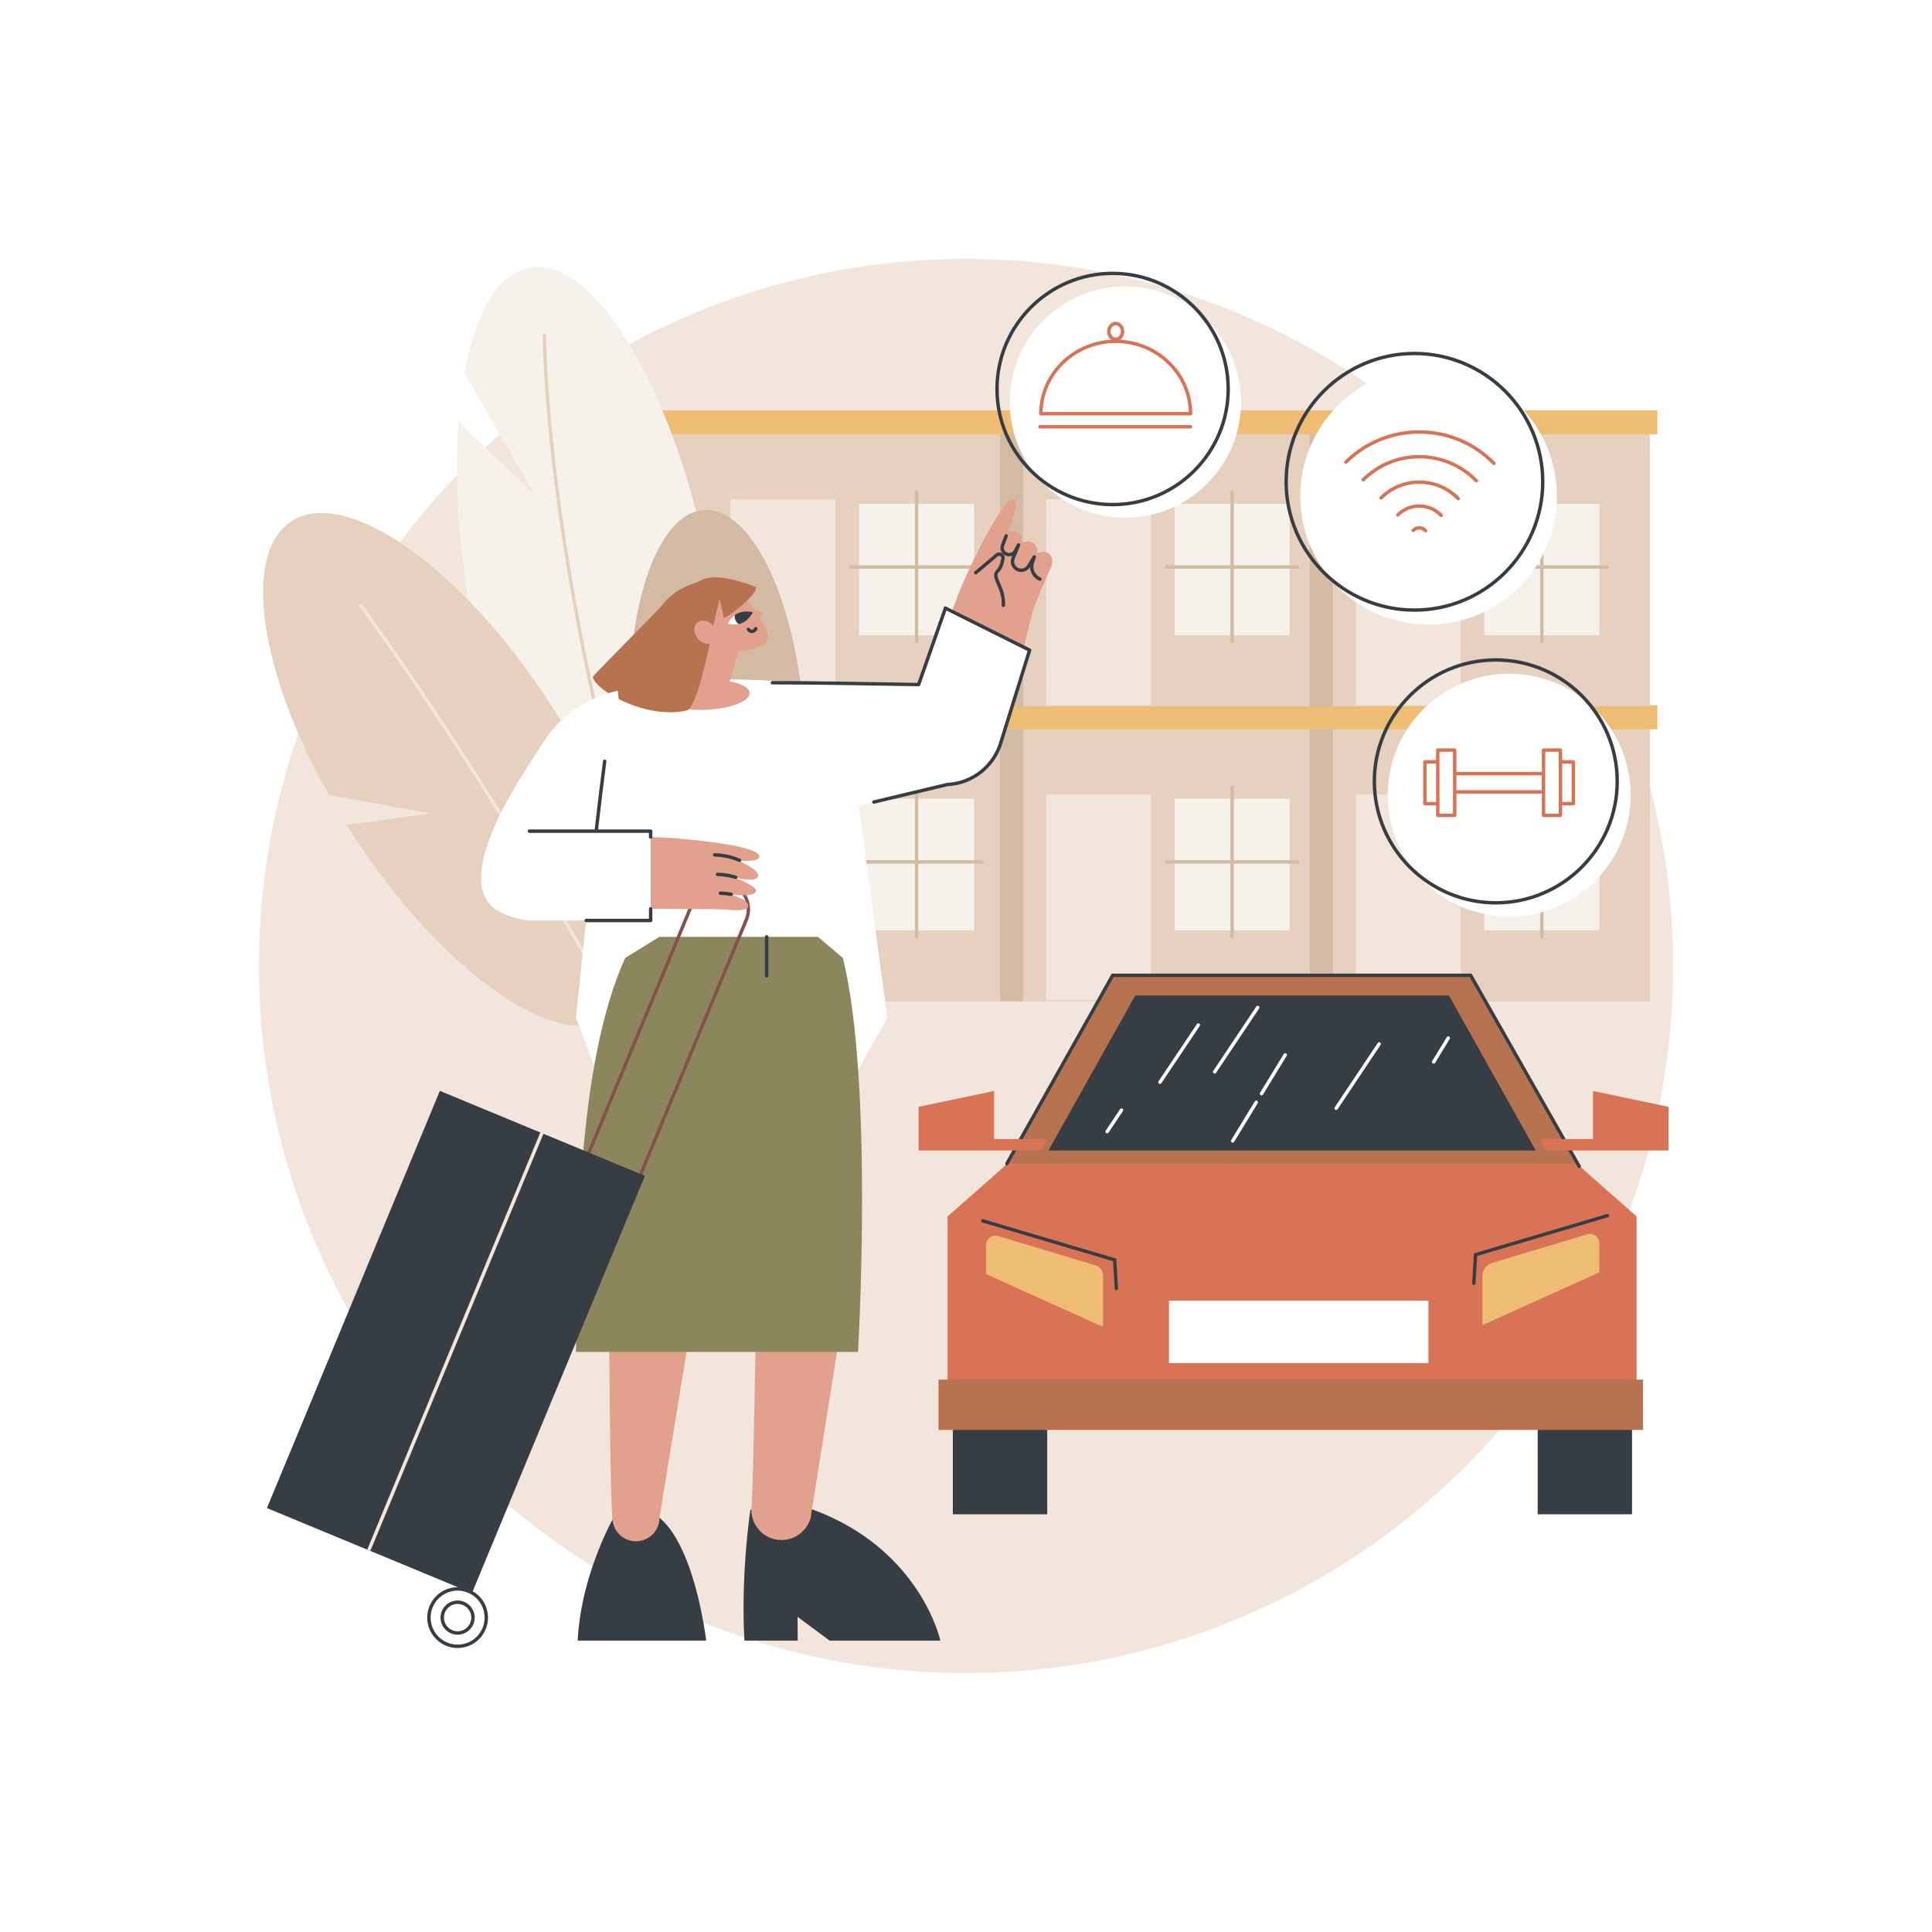 <?xml version="1.0" encoding="utf-8"?>
<!-- Generator: Adobe Illustrator 27.5.0, SVG Export Plug-In . SVG Version: 6.00 Build 0)  -->
<svg version="1.1" xmlns="http://www.w3.org/2000/svg" xmlns:xlink="http://www.w3.org/1999/xlink" x="0px" y="0px"
	 viewBox="0 0 2500 2500" style="enable-background:new 0 0 2500 2500;" xml:space="preserve">
<g id="Background">
	<rect style="fill:#FFFFFF;" width="2500" height="2500"/>
</g>
<g id="Illustration">
	<g id="Motel_service_1_">
		<circle style="fill:#F2E6DC;" cx="1250" cy="1250" r="915"/>
		<g>
			<g>
				<g>
					<rect x="855.086" y="925.735" style="fill:#E6D0BE;" width="1279.818" height="370.002"/>
					<rect x="830.534" y="912.631" style="fill:#EFBC73;" width="1314.122" height="31.035"/>
					<g>
						
							<rect x="1100.984" y="1044.149" transform="matrix(-1.836970e-16 1 -1 -1.836970e-16 2304.665 -67.4)" style="fill:#F7F1EB;" width="170.097" height="148.967"/>
						<g>
							<path style="fill:#D3BBA3;" d="M1270.816,1117.529h-169.567c-1.218,0-2.205-0.987-2.205-2.205
								c0-1.218,0.987-2.205,2.205-2.205h169.567c1.218,0,2.205,0.987,2.205,2.205
								C1273.02,1116.542,1272.033,1117.529,1270.816,1117.529z"/>
							<path style="fill:#D3BBA3;" d="M1186.032,1214.338c-1.218,0-2.205-0.987-2.205-2.205v-193.618
								c0-1.218,0.987-2.205,2.205-2.205c1.218,0,2.205,0.987,2.205,2.205v193.618
								C1188.237,1213.351,1187.25,1214.338,1186.032,1214.338z"/>
						</g>
					</g>
					<rect x="945.31" y="1027.69" style="fill:#F2E6DC;" width="135.767" height="266.487"/>
					<g>
						
							<rect x="1509.279" y="1044.149" transform="matrix(-1.836970e-16 1 -1 -1.836970e-16 2712.961 -475.695)" style="fill:#F7F1EB;" width="170.097" height="148.967"/>
						<g>
							<path style="fill:#D3BBA3;" d="M1679.111,1117.529h-169.567c-1.218,0-2.205-0.987-2.205-2.205
								c0-1.218,0.987-2.205,2.205-2.205h169.567c1.218,0,2.205,0.987,2.205,2.205
								C1681.316,1116.542,1680.328,1117.529,1679.111,1117.529z"/>
							<path style="fill:#D3BBA3;" d="M1594.328,1214.338c-1.218,0-2.205-0.987-2.205-2.205v-193.618
								c0-1.218,0.987-2.205,2.205-2.205c1.218,0,2.205,0.987,2.205,2.205v193.618
								C1596.532,1213.351,1595.545,1214.338,1594.328,1214.338z"/>
						</g>
					</g>
					<rect x="1353.605" y="1027.69" style="fill:#F2E6DC;" width="135.767" height="266.487"/>
					<g>
						
							<rect x="1910.083" y="1044.149" transform="matrix(-1.836970e-16 1 -1 -1.836970e-16 3113.764 -876.499)" style="fill:#F7F1EB;" width="170.097" height="148.967"/>
						<g>
							<path style="fill:#D3BBA3;" d="M2079.915,1117.529h-169.567c-1.218,0-2.205-0.987-2.205-2.205
								c0-1.218,0.987-2.205,2.205-2.205h169.567c1.218,0,2.205,0.987,2.205,2.205
								C2082.12,1116.542,2081.133,1117.529,2079.915,1117.529z"/>
							<path style="fill:#D3BBA3;" d="M1995.132,1214.338c-1.218,0-2.205-0.987-2.205-2.205v-193.618
								c0-1.218,0.987-2.205,2.205-2.205c1.218,0,2.205,0.987,2.205,2.205v193.618
								C1997.337,1213.351,1996.35,1214.338,1995.132,1214.338z"/>
						</g>
					</g>
					<rect x="1754.409" y="1027.69" style="fill:#F2E6DC;" width="135.767" height="266.487"/>
					<rect x="1293.962" y="943.666" style="fill:#D3BBA3;" width="29.967" height="352.071"/>
					<rect x="1694.766" y="943.666" style="fill:#D3BBA3;" width="29.967" height="352.071"/>
				</g>
			</g>
			<g>
				<g>
					<rect x="855.086" y="544.078" style="fill:#E6D0BE;" width="1279.818" height="370.002"/>
					<rect x="830.534" y="530.974" style="fill:#EFBC73;" width="1314.122" height="31.035"/>
					<g>
						
							<rect x="1100.984" y="662.492" transform="matrix(-1.836970e-16 1 -1 -1.836970e-16 1923.008 -449.057)" style="fill:#F7F1EB;" width="170.097" height="148.967"/>
						<g>
							<path style="fill:#D3BBA3;" d="M1270.816,735.872h-169.567c-1.218,0-2.205-0.987-2.205-2.205s0.987-2.205,2.205-2.205
								h169.567c1.218,0,2.205,0.987,2.205,2.205S1272.033,735.872,1270.816,735.872z"/>
							<path style="fill:#D3BBA3;" d="M1186.032,832.681c-1.218,0-2.205-0.987-2.205-2.205V636.857c0-1.218,0.987-2.205,2.205-2.205
								c1.218,0,2.205,0.987,2.205,2.205v193.619C1188.237,831.694,1187.25,832.681,1186.032,832.681z"/>
						</g>
					</g>
					<rect x="945.31" y="646.033" style="fill:#F2E6DC;" width="135.767" height="266.487"/>
					<g>
						
							<rect x="1509.279" y="662.492" transform="matrix(-1.836970e-16 1 -1 -1.836970e-16 2331.303 -857.352)" style="fill:#F7F1EB;" width="170.097" height="148.967"/>
						<g>
							<path style="fill:#D3BBA3;" d="M1679.111,735.872h-169.567c-1.218,0-2.205-0.987-2.205-2.205s0.987-2.205,2.205-2.205
								h169.567c1.218,0,2.205,0.987,2.205,2.205S1680.328,735.872,1679.111,735.872z"/>
							<path style="fill:#D3BBA3;" d="M1594.328,832.681c-1.218,0-2.205-0.987-2.205-2.205V636.857c0-1.218,0.987-2.205,2.205-2.205
								c1.218,0,2.205,0.987,2.205,2.205v193.619C1596.532,831.694,1595.545,832.681,1594.328,832.681z"/>
						</g>
					</g>
					<rect x="1353.605" y="646.033" style="fill:#F2E6DC;" width="135.767" height="266.487"/>
					<g>
						
							<rect x="1910.083" y="662.492" transform="matrix(-1.836970e-16 1 -1 -1.836970e-16 2732.107 -1258.156)" style="fill:#F7F1EB;" width="170.097" height="148.967"/>
						<g>
							<path style="fill:#D3BBA3;" d="M2079.915,735.872h-169.567c-1.218,0-2.205-0.987-2.205-2.205s0.987-2.205,2.205-2.205
								h169.567c1.218,0,2.205,0.987,2.205,2.205S2081.133,735.872,2079.915,735.872z"/>
							<path style="fill:#D3BBA3;" d="M1995.132,832.681c-1.218,0-2.205-0.987-2.205-2.205V636.857c0-1.218,0.987-2.205,2.205-2.205
								c1.218,0,2.205,0.987,2.205,2.205v193.619C1997.337,831.694,1996.35,832.681,1995.132,832.681z"/>
						</g>
					</g>
					<rect x="1754.409" y="646.033" style="fill:#F2E6DC;" width="135.767" height="266.487"/>
					<rect x="1293.962" y="562.008" style="fill:#D3BBA3;" width="29.967" height="352.071"/>
					<rect x="1694.766" y="562.008" style="fill:#D3BBA3;" width="29.967" height="352.071"/>
				</g>
			</g>
		</g>
		<g>
			<path style="fill:#F7F1EB;" d="M610.836,803.895c-17.71-94.651-23.006-184.189-17.541-258.608l99.598,97.049L601.034,482.88
				c14.131-77.482,43.106-128.787,84.113-136.46c85.329-15.966,190.403,162.966,234.69,399.657
				c44.287,236.69,11.016,441.509-74.312,457.474C760.197,1219.517,655.123,1040.585,610.836,803.895z"/>
			<path style="fill:#E6D0BE;" d="M448.564,1067.472l108.776-14.802l-131.768-23.903
				c-90.011-160.224-112.833-312.713-48.413-354.293c71.103-45.894,221.563,60.706,336.061,238.098
				c114.498,177.392,149.677,358.401,78.574,404.295c-71.104,45.894-221.564-60.707-336.062-238.098
				C453.303,1075.005,450.922,1071.238,448.564,1067.472z"/>
			<path style="fill:#D3BBA3;" d="M1039.891,923.434l-70.775,38.573l67.533-71.468c-16.474-133.925-69.322-234.044-125.514-230.608
				c-62.021,3.792-104.63,132.303-95.168,287.037c9.461,154.733,67.41,277.095,129.431,273.303
				c62.021-3.792,104.63-132.303,95.168-287.036C1040.366,929.951,1040.135,926.688,1039.891,923.434z"/>
			<path style="fill:#E6D0BE;" d="M1008.805,1650.491c-0.857,0-1.672-0.503-2.029-1.34
				C848.826,1278.979,774.443,968.221,739.857,772.71c-37.486-211.901-37.608-337.932-37.605-339.179
				c0.003-1.215,0.989-2.199,2.205-2.199c0.002,0,0.003,0,0.005,0c1.218,0.003,2.203,0.993,2.199,2.21
				c-0.003,1.246,0.127,126.987,37.563,338.546c34.55,195.255,108.851,505.612,266.608,875.333c0.478,1.121-0.043,2.416-1.163,2.894
				C1009.387,1650.434,1009.093,1650.491,1008.805,1650.491z"/>
			<path style="fill:#F2E6DC;" d="M981.936,1667.534c-0.826,0-1.617-0.467-1.994-1.263
				c-247.085-522.269-512.285-877.999-514.934-881.532c-0.731-0.974-0.534-2.355,0.44-3.086c0.975-0.733,2.358-0.532,3.087,0.44
				c2.653,3.535,268.106,359.595,515.393,882.292c0.521,1.101,0.051,2.416-1.05,2.936
				C982.573,1667.465,982.252,1667.534,981.936,1667.534z"/>
			<path style="fill:#F7F1EB;" d="M1040.166,1623.166c-0.887,0-1.725-0.54-2.059-1.42
				c-167.856-439.677-140.002-851.048-133.616-860.627c0.675-1.013,2.041-1.289,3.057-0.612c0.964,0.642,1.258,1.911,0.704,2.905
				c-2.293,6.171-10.833,109.915,2.273,267.858c11.799,142.184,44.224,359.771,131.7,588.904c0.435,1.137-0.136,2.411-1.274,2.845
				C1040.694,1623.119,1040.428,1623.166,1040.166,1623.166z M908.166,763.558c-0.002,0.002-0.003,0.005-0.005,0.008
				C908.163,763.563,908.164,763.56,908.166,763.558z"/>
		</g>
		<g>
			<g>
				<g>
					<path style="fill:#FFFFFF;" d="M798.12,894.104c-10.151,3.182-52.869,422.929-52.869,422.929l26.143,68.074h73.638h264.914
						l38.28-68.074l-37.093-274.584c0,0-66.545-137.079-77.307-159.052C1033.826,883.398,879.776,868.502,798.12,894.104z"/>
					<g>
						<g>
							<path style="fill:#E2A18D;" d="M1172.473,957.95c0,0,50.68-148.051,70.606-195.94
								c20.927-50.293,59.147-121.501,69.04-116.026c5.635,3.118,2.43,13.907-8.052,42.176c1.959-0.899,8.566-2.155,13.319,1.594
								c7.032,5.549,4.109,12.461,4.14,13.19c0.64-0.359,8.144-4.055,13.48-1.138c6.01,3.286,7.483,8.911,6.978,14.264
								c1.615-0.841,9.05-3.273,14.033-0.214c6.479,3.977,6.323,12.391,3.827,18.15c-4.58,10.563-17.814,39.116-22.883,55.111
								c-9.977,31.473-30.405,147.998-56.849,189.675C1253.649,945.253,1172.473,957.95,1172.473,957.95z"/>
							<path style="fill:#363E44;" d="M1298.342,785.565c-0.043,0-0.086-0.001-0.129-0.003c-1.216-0.07-2.145-1.113-2.075-2.329
								c0.659-11.441-3.104-20.044-6.128-26.956c-3.204-7.326-5.971-13.652-0.576-18.964c2.99-2.943,5.143-8.093,6.227-14.892
								c0.274-1.728-0.971-2.577-1.36-2.797c-0.395-0.224-1.796-0.862-3.163,0.29l-27.064,22.836
								c-0.934,0.786-2.323,0.666-3.107-0.263c-0.786-0.931-0.667-2.322,0.263-3.107l27.064-22.836
								c2.32-1.956,5.526-2.255,8.176-0.76c2.627,1.484,4.019,4.36,3.546,7.33c-1.251,7.847-3.77,13.681-7.488,17.34
								c-3.095,3.048-1.689,6.712,1.522,14.056c3.042,6.956,7.21,16.482,6.491,28.977
								C1300.474,784.66,1299.502,785.565,1298.342,785.565z"/>
							<path style="fill:#363E44;" d="M1345.723,751.619c-0.291,0-0.586-0.058-0.87-0.181c-7.217-3.104-11.721-10.089-12.016-17.551
								c-3.45,5.406-10.239,7.653-16.253,5.343c-3.434-1.321-6.124-3.91-7.576-7.291c-1.451-3.379-1.475-7.113-0.068-10.512
								l0.931-2.25c-2.915,1.121-6.276,1.042-9.231-0.493c-5.087-2.643-7.371-8.671-5.314-14.022l4.654-12.104
								c0.438-1.138,1.715-1.703,2.85-1.267c1.137,0.437,1.704,1.713,1.267,2.85l-4.654,12.104c-1.252,3.255,0.138,6.92,3.231,8.528
								c3.281,1.704,7.393,0.45,9.165-2.797l4.279-7.851c0.562-1.03,1.832-1.439,2.886-0.935c1.057,0.506,1.535,1.75,1.086,2.833
								l-7.077,17.092c-0.948,2.291-0.932,4.807,0.046,7.085c0.979,2.279,2.792,4.024,5.106,4.914
								c4.113,1.583,8.758-0.001,11.053-3.758l7.242-11.859c0.587-0.964,1.807-1.328,2.826-0.844
								c1.019,0.482,1.509,1.656,1.137,2.721l-2.333,6.674c-2.672,7.646,1.063,16.142,8.503,19.343
								c1.119,0.481,1.635,1.777,1.154,2.896C1347.391,751.118,1346.578,751.617,1345.723,751.619z"/>
						</g>
						<path style="fill:#FFFFFF;" d="M1223.386,786.961l108.917,54.349l-37.525,120.6c-9.483,30.477-37.02,51.763-68.902,53.262
							l-158.095,37.645l-68.32-169.355c57.958,0,117.418,1.199,189.226,2.388L1223.386,786.961z"/>
						<path style="fill:#363E44;" d="M1130.749,1040.028c-0.997,0.001-1.901-0.682-2.142-1.695
							c-0.282-1.184,0.449-2.373,1.634-2.655l95.125-22.651c0.134-0.032,0.269-0.052,0.407-0.058
							c30.842-1.449,57.727-22.231,66.899-51.713l36.968-118.81l-107.238-53.512c-1.089-0.545-1.533-1.868-0.989-2.957
							s1.87-1.532,2.957-0.989l108.917,54.35c0.968,0.483,1.443,1.596,1.122,2.628l-37.525,120.601
							c-9.702,31.18-38.097,53.178-70.696,54.799l-94.926,22.604C1131.09,1040.009,1130.918,1040.028,1130.749,1040.028z"/>
						<path style="fill:#363E44;" d="M1188.686,888.056c-0.012,0-0.024,0-0.037,0l-33.154-0.56
							c-57.55-0.982-107.252-1.829-156.034-1.829c-1.218,0-2.205-0.987-2.205-2.205c0-1.218,0.987-2.205,2.205-2.205
							c48.819,0,98.539,0.847,156.109,1.829l31.562,0.533l34.174-97.389c0.401-1.15,1.665-1.754,2.81-1.35
							c1.149,0.403,1.754,1.661,1.35,2.81l-34.7,98.891C1190.456,887.466,1189.62,888.056,1188.686,888.056z"/>
						<g>
							<path style="fill:#E2A18D;" d="M1341.983,716.069c0.505-5.353-0.967-10.978-6.978-14.264
								c-5.336-2.917-12.84,0.779-13.48,1.138c-0.032-0.729,2.891-7.641-4.141-13.19c-4.752-3.749-11.36-2.494-13.319-1.594
								c10.482-28.268,13.687-39.057,8.052-42.176c-9.892-5.475-48.112,65.733-69.039,116.026c-1.449,3.482-3.064,7.506-4.806,11.95
								c30.904,13.119,61.573,26.794,91.907,41.179c2.615-11.005,4.887-20.049,6.78-26.022c5.07-15.995,18.303-44.547,22.884-55.111
								c2.496-5.758,2.652-14.172-3.828-18.149C1351.033,712.796,1343.597,715.229,1341.983,716.069z"/>
							<path style="fill:#363E44;" d="M1298.342,785.565c-0.043,0-0.086-0.001-0.129-0.003c-1.216-0.07-2.145-1.113-2.075-2.329
								c0.659-11.441-3.104-20.044-6.128-26.956c-3.204-7.326-5.971-13.652-0.576-18.964c2.99-2.943,5.143-8.093,6.227-14.892
								c0.274-1.728-0.971-2.577-1.36-2.797c-0.395-0.224-1.796-0.862-3.163,0.29l-27.064,22.836
								c-0.934,0.786-2.323,0.666-3.107-0.263c-0.786-0.931-0.667-2.322,0.263-3.107l27.064-22.836
								c2.32-1.956,5.526-2.255,8.176-0.76c2.627,1.484,4.019,4.36,3.546,7.33c-1.251,7.847-3.77,13.681-7.488,17.34
								c-3.095,3.048-1.689,6.712,1.522,14.056c3.042,6.956,7.21,16.482,6.491,28.977
								C1300.474,784.66,1299.502,785.565,1298.342,785.565z"/>
							<path style="fill:#363E44;" d="M1345.723,751.619c-0.291,0-0.586-0.058-0.87-0.181c-7.217-3.104-11.721-10.089-12.016-17.551
								c-3.45,5.406-10.239,7.653-16.253,5.343c-3.434-1.321-6.124-3.91-7.576-7.291c-1.451-3.379-1.475-7.113-0.068-10.512
								l0.931-2.25c-2.915,1.121-6.276,1.042-9.231-0.493c-5.087-2.643-7.371-8.671-5.314-14.022l4.654-12.104
								c0.438-1.138,1.715-1.703,2.85-1.267c1.137,0.437,1.704,1.713,1.267,2.85l-4.654,12.104c-1.252,3.255,0.138,6.92,3.231,8.528
								c3.281,1.704,7.393,0.45,9.165-2.797l4.279-7.851c0.562-1.03,1.832-1.439,2.886-0.935c1.057,0.506,1.535,1.75,1.086,2.833
								l-7.077,17.092c-0.948,2.291-0.932,4.807,0.046,7.085c0.979,2.279,2.792,4.024,5.106,4.914
								c4.113,1.583,8.758-0.001,11.053-3.758l7.242-11.859c0.587-0.964,1.807-1.328,2.826-0.844
								c1.019,0.482,1.509,1.656,1.137,2.721l-2.333,6.674c-2.672,7.646,1.063,16.142,8.503,19.343
								c1.119,0.481,1.635,1.777,1.154,2.896C1347.391,751.118,1346.578,751.617,1345.723,751.619z"/>
						</g>
					</g>
				</g>
				<g>
					<polygon style="fill:#E2A18D;" points="880.075,912.609 938.089,903.221 960.927,823.823 909.84,809.128 					"/>
					<path style="fill:#E2A18D;" d="M856.033,901.616c0.464,10.669,26.351,18.208,57.818,16.838
						c31.468-1.37,56.602-11.129,56.137-21.799c-0.464-10.669-26.351-18.208-57.819-16.838
						C880.702,881.187,855.568,890.947,856.033,901.616z"/>
					<g>
						<path style="fill:#E2A18D;" d="M992.924,827.612c-4.486,14.118-45.747,16.044-45.747,16.044l-40.157-20.868
							c-12.538-16.645-9.208-40.303,7.437-52.841c16.645-12.538,40.303-9.208,52.841,7.437
							C967.298,777.383,997.493,813.233,992.924,827.612z"/>
						<path style="fill:#E2A18D;" d="M969.804,787.917c0,0,15.125,2.489,16.436,5.167c1.565,3.195-6.569,11.991-6.569,11.991
							S970.044,787.769,969.804,787.917z"/>
						<g>
							<path style="fill:#FFFFFF;" d="M941.633,807.115c0,0,3.001-6.515,9.084-11.096c1.294-0.975,6.653,11.22,4.983,11.559
								C948.357,809.068,941.633,807.115,941.633,807.115z"/>
							<g>
								<defs>
									<path id="SVGID_1_" d="M941.633,807.115c0,0,4.414-9.581,13.386-13.676c8.971-4.094,19.102-1.152,19.102-1.152
										s-4.415,9.581-13.386,13.676C951.764,810.057,941.633,807.115,941.633,807.115z"/>
								</defs>
								<clipPath id="SVGID_00000104676459059310017610000013678570531355963057_">
									<use xlink:href="#SVGID_1_"  style="overflow:visible;"/>
								</clipPath>
								<path style="clip-path:url(#SVGID_00000104676459059310017610000013678570531355963057_);fill:#363E44;" d="
									M950.774,795.559c0.993-7.053,7.515-11.966,14.568-10.973c7.053,0.993,11.966,7.515,10.973,14.568
									c-0.992,7.053-7.515,11.966-14.568,10.973C954.694,809.134,949.781,802.611,950.774,795.559z"/>
							</g>
						</g>
						<path style="fill:#363E44;" d="M972.983,819.18c-2.642,0-5.151-1.429-6.497-3.738c-0.613-1.052-0.256-2.402,0.796-3.016
							c1.05-0.614,2.403-0.256,3.015,0.796c0.591,1.016,1.724,1.61,2.887,1.541c1.206-0.084,2.258-0.88,2.682-2.027
							c0.422-1.142,1.691-1.726,2.832-1.304c1.142,0.422,1.726,1.69,1.304,2.833c-1.024,2.77-3.58,4.693-6.51,4.897
							C973.322,819.174,973.152,819.18,972.983,819.18z"/>
					</g>
					<path style="fill:#B77250;" d="M936.79,799.701c6.102-2.166,44.195-30.16,41.332-40.249c0,0-51.602-21.316-71.764-7.975
						c-5.445,3.603-31.15,6.888-50.331,32.608c-3.728,5-89.507,90.645-89.132,92.036c4.956,18.375,69.278,54.961,121.716,43.282
						c15.284-3.404,34.277-109.812,34.277-109.812s4.779-18.328,8.184-35.098L936.79,799.701z"/>
					<path style="fill:#E2A18D;" d="M903.216,826.636c5.97,6.891,15.214,8.661,20.646,3.954c5.433-4.706,4.997-14.108-0.973-20.999
						c-5.97-6.891-15.213-8.661-20.646-3.955C896.81,810.344,897.246,819.745,903.216,826.636z"/>
				</g>
				<g>
					<path style="fill:#363E44;" d="M747.491,2122.93h166.247c0,0-15.131-133.805-68.657-164.863h-47.975
						C797.105,1958.067,752.109,2033.366,747.491,2122.93z"/>
					<path style="fill:#E2A18D;" d="M786.947,1500.98c0.766,2.474,0.653,435.82,5.962,467.956
						c2.428,14.697,15.136,25.472,30.032,25.472l0,0c16.812,0,30.44-13.628,30.44-30.44l73.525-450.506L786.947,1500.98z"/>
					<path style="fill:#363E44;" d="M971.005,1953.442c0,0-12.641,82.812-7.733,169.487h68.931l-0.195-30.763l41.512,30.763h143.322
						c0,0-25.418-118.021-164.842-169.487H971.005z"/>
					<path style="fill:#E2A18D;" d="M956.115,1532.564c-0.446,0.737,22.899,131.482,22.899,131.482s-4.328,266.818-6.479,285.117
						c-2.744,23.342,15.596,43.798,39.098,43.607h0c17.47-0.142,32.719-11.872,37.339-28.721l47.948-301.401l-12.047-144.467
						L956.115,1532.564z"/>
					<path style="fill:#8B865C;" d="M808.944,1239.651c-63.693,141.223-61.453,378.697-63.693,509.777h365.021
						c0,0,20.482-347.77-19.568-509.777l-32.302-27.405H853.217L808.944,1239.651z"/>
					<path style="fill:#363E44;" d="M992.024,1264.967c-1.218,0-2.205-0.987-2.205-2.205v-50.516c0-1.218,0.987-2.205,2.205-2.205
						s2.205,0.987,2.205,2.205v50.516C994.229,1263.98,993.242,1264.967,992.024,1264.967z"/>
				</g>
				<g>
					<path style="fill:#84524D;" d="M797.568,1597.583c-0.281,0-0.567-0.055-0.844-0.169l-67.067-27.83
						c-0.54-0.225-0.969-0.655-1.193-1.194c-0.223-0.54-0.223-1.148,0.001-1.688l168.04-404.944
						c3.943-9.501,11.35-16.898,20.856-20.827c9.505-3.931,19.974-3.923,29.474,0.018c9.501,3.942,16.898,11.349,20.828,20.855
						c3.931,9.506,3.924,19.975-0.018,29.475l-168.04,404.943C799.254,1597.071,798.433,1597.583,797.568,1597.583z
						 M733.384,1566.355l62.993,26.14l167.195-402.906c3.491-8.413,3.498-17.683,0.017-26.1
						c-3.481-8.418-10.03-14.976-18.444-18.467c-8.412-3.493-17.683-3.498-26.099-0.017c-8.418,3.479-14.976,10.03-18.467,18.443
						L733.384,1566.355z"/>
					
						<rect x="445.674" y="1443.864" transform="matrix(0.924 0.383 -0.383 0.924 710.382 -93.272)" style="fill:#363E44;" width="287.15" height="584.289"/>
					<path style="fill:#F2E6DC;" d="M477.832,2006.705c-0.281,0-0.567-0.055-0.844-0.169c-1.125-0.467-1.658-1.757-1.192-2.882
						l223.39-538.325c0.466-1.123,1.754-1.657,2.882-1.192c1.125,0.467,1.658,1.757,1.192,2.882l-223.39,538.325
						C479.518,2006.193,478.697,2006.705,477.832,2006.705z"/>
					<path style="fill:#363E44;" d="M592.073,2132.52c-7.688,0-15.205-2.261-21.745-6.624c-8.737-5.83-14.682-14.713-16.739-25.014
						c-2.057-10.301,0.021-20.785,5.85-29.524c5.83-8.737,14.714-14.683,25.014-16.74c21.267-4.244,42.019,9.602,46.265,30.865l0,0
						c2.057,10.301-0.022,20.786-5.851,29.524c-5.83,8.739-14.714,14.683-25.014,16.74
						C597.261,2132.265,594.656,2132.52,592.073,2132.52z M592.164,2058.262c-2.259,0-4.55,0.221-6.847,0.679
						c-18.881,3.77-31.173,22.198-27.404,41.077c1.826,9.146,7.104,17.033,14.862,22.209c7.758,5.177,17.069,7.018,26.214,5.196
						c9.147-1.826,17.034-7.104,22.21-14.863c5.176-7.758,7.021-17.068,5.195-26.213
						C623.083,2069.765,608.464,2058.262,592.164,2058.262z"/>
					<path style="fill:#363E44;" d="M592.107,2115.291c-4.319,0-8.544-1.271-12.219-3.723c-4.911-3.276-8.252-8.269-9.407-14.058
						c-1.156-5.789,0.011-11.682,3.287-16.593c3.277-4.911,8.269-8.252,14.059-9.407c11.947-2.39,23.614,5.396,26,17.346l0,0
						c2.386,11.951-5.396,23.616-17.346,26C595.024,2115.147,593.56,2115.291,592.107,2115.291z M592.159,2075.49
						c-1.144,0-2.305,0.112-3.469,0.344c-4.635,0.926-8.631,3.6-11.253,7.531c-2.623,3.931-3.557,8.648-2.632,13.282
						c0.926,4.635,3.6,8.631,7.531,11.253c3.93,2.622,8.644,3.556,13.283,2.632c9.566-1.91,15.794-11.247,13.886-20.813
						C607.825,2081.317,600.418,2075.49,592.159,2075.49z"/>
				</g>
				<g>
					<g>
						<path style="fill:#E2A18D;" d="M703.562,1077.551c43.672,2.921,148.906,5.77,158.972,6.346
							c18.816,1.076,119.646,9.471,120.013,24.152c0.175,7.015-19.323,6.276-25.908,5.834c5.142,2.979,26.127,12.278,24.277,19.923
							c-2.174,8.983-28.876,1.73-29.363,1.879c5.528,2.495,27.953,11.542,26.788,17.328c-1.515,7.528-24.9,5.368-31.871,4.397
							c0.599,1.053,23.133,6.54,21.708,15.592c-1.046,6.646-22.497,4.631-31.806,3.784c-16.718-0.943-194.458,0.018-230.695-4.693
							C691.492,1170.249,684.377,1091.227,703.562,1077.551z"/>
						<g>
							<path style="fill:#363E44;" d="M956.91,1115.404c-0.291,0-0.587-0.058-0.871-0.181c-3.532-1.52-7.198-2.807-10.894-3.823
								c-6.643-1.828-13.535-2.833-20.484-2.989c-1.216-0.027-2.182-1.036-2.154-2.253c0.026-1.219,0.987-2.235,2.253-2.154
								c7.311,0.163,14.563,1.22,21.554,3.144c3.892,1.071,7.75,2.425,11.469,4.025c1.117,0.481,1.634,1.778,1.153,2.897
								C958.577,1114.905,957.763,1115.404,956.91,1115.404z"/>
							<path style="fill:#363E44;" d="M951.956,1137.429c-0.215,0-0.433-0.032-0.649-0.098c-0.771-0.237-1.558-0.467-2.363-0.688
								c-6.643-1.828-13.536-2.833-20.484-2.989c-1.217-0.027-2.182-1.036-2.154-2.253c0.026-1.219,1.052-2.249,2.253-2.154
								c7.31,0.163,14.562,1.22,21.554,3.144c0.848,0.234,1.678,0.476,2.49,0.725c1.164,0.358,1.817,1.592,1.46,2.756
								C953.772,1136.819,952.898,1137.429,951.956,1137.429z"/>
							<path style="fill:#363E44;" d="M946.029,1159.385c-0.132,0-0.267-0.012-0.403-0.036c-4.43-0.819-8.974-1.286-13.508-1.387
								c-1.217-0.027-2.182-1.036-2.154-2.253c0.027-1.219,1.03-2.161,2.253-2.155c4.767,0.107,9.548,0.598,14.21,1.459
								c1.197,0.222,1.988,1.372,1.768,2.569C947.999,1158.644,947.072,1159.385,946.029,1159.385z"/>
						</g>
					</g>
					<g>
						<path style="fill:#FFFFFF;" d="M642.951,1177.745c24.48,15.416,80.173,27.364,113.746-21.276l56.584-119.889l-13.787-142.778
							l-1.374,0.303c-35.896,7.91-67.709,28.562-89.545,58.132c0,0-29.778,45.409-39.11,60.915
							C647.972,1048.86,593.002,1146.291,642.951,1177.745z"/>
						<path style="fill:#363E44;" d="M771.466,1077.712c-0.085,0-0.171-0.004-0.257-0.015c-1.21-0.14-2.077-1.234-1.936-2.444
							c4.055-34.962,7.756-65.405,10.998-90.485c0.155-1.208,1.247-2.071,2.47-1.903c1.207,0.156,2.06,1.262,1.903,2.47
							c-3.239,25.06-6.938,55.484-10.992,90.427C773.522,1076.884,772.569,1077.712,771.466,1077.712z"/>
						
							<rect x="685.075" y="1075.508" transform="matrix(-1 -1.224647e-16 1.224647e-16 -1 1527.016 2266.606)" style="fill:#FFFFFF;" width="156.867" height="115.59"/>
						<path style="fill:#363E44;" d="M841.942,1193.303h-83.403c-1.218,0-2.205-0.987-2.205-2.205s0.987-2.205,2.205-2.205h81.198
							v-12.926c0-1.218,0.987-2.205,2.205-2.205s2.205,0.987,2.205,2.205v15.131
							C844.146,1192.316,843.159,1193.303,841.942,1193.303z"/>
						<path style="fill:#363E44;" d="M841.942,1085.355c-1.218,0-2.205-0.987-2.205-2.205v-5.438H685.074
							c-1.218,0-2.205-0.987-2.205-2.205c0-1.218,0.987-2.205,2.205-2.205h156.867c1.218,0,2.205,0.987,2.205,2.205v7.643
							C844.146,1084.368,843.159,1085.355,841.942,1085.355z"/>
					</g>
				</g>
			</g>
		</g>
		<g>
			<g>
				<circle style="fill:#FFFFFF;" cx="1952.882" cy="1028.873" r="157.138"/>
				<path style="fill:#363E44;" d="M1935.54,1170.447c-87.862,0-159.344-71.481-159.344-159.342
					c0-87.862,71.481-159.343,159.344-159.343c87.861,0,159.342,71.481,159.342,159.343
					C2094.882,1098.966,2023.401,1170.447,1935.54,1170.447z M1935.54,856.171c-85.43,0-154.934,69.504-154.934,154.934
					s69.504,154.933,154.934,154.933s154.933-69.502,154.933-154.933S2020.97,856.171,1935.54,856.171z"/>
				<g>
					<g>
						<rect x="1878.527" y="1001.047" style="fill:#FFFFFF;" width="118.789" height="23.65"/>
						<path style="fill:#D87355;" d="M1997.318,1026.902h-118.79c-1.218,0-2.205-0.987-2.205-2.205v-23.65
							c0-1.218,0.987-2.205,2.205-2.205h118.79c1.218,0,2.205,0.987,2.205,2.205v23.65
							C1999.522,1025.915,1998.535,1026.902,1997.318,1026.902z M1880.732,1022.493h114.38v-19.241h-114.38V1022.493z"/>
					</g>
					<g>
						<g>
							<rect x="1843.771" y="985.829" style="fill:#FFFFFF;" width="21.896" height="54.087"/>
							<path style="fill:#D87355;" d="M1865.667,1042.121h-21.896c-1.218,0-2.205-0.987-2.205-2.205v-54.087
								c0-1.218,0.987-2.205,2.205-2.205h21.896c1.218,0,2.205,0.987,2.205,2.205v54.087
								C1867.871,1041.134,1866.884,1042.121,1865.667,1042.121z M1845.975,1037.711h17.487v-49.677h-17.487V1037.711z"/>
						</g>
						<g>
							<rect x="1860.467" y="970.611" style="fill:#FFFFFF;" width="21.896" height="84.524"/>
							<path style="fill:#D87355;" d="M1882.362,1057.339h-21.895c-1.218,0-2.205-0.987-2.205-2.205v-84.524
								c0-1.218,0.987-2.205,2.205-2.205h21.895c1.218,0,2.205,0.987,2.205,2.205v84.524
								C1884.567,1056.352,1883.58,1057.339,1882.362,1057.339z M1862.672,1052.93h17.486v-80.114h-17.486V1052.93z"/>
						</g>
					</g>
					<g>
						<g>
							
								<rect x="2014.013" y="985.829" transform="matrix(-1 -1.224647e-16 1.224647e-16 -1 4049.921 2025.745)" style="fill:#FFFFFF;" width="21.896" height="54.087"/>
							<path style="fill:#D87355;" d="M2035.908,1042.121h-21.895c-1.218,0-2.205-0.987-2.205-2.205v-54.087
								c0-1.218,0.987-2.205,2.205-2.205h21.895c1.218,0,2.205,0.987,2.205,2.205v54.087
								C2038.113,1041.134,2037.126,1042.121,2035.908,1042.121z M2016.218,1037.711h17.486v-49.677h-17.486V1037.711z"/>
						</g>
						<g>
							
								<rect x="1997.317" y="970.611" transform="matrix(-1 -1.224647e-16 1.224647e-16 -1 4016.53 2025.745)" style="fill:#FFFFFF;" width="21.896" height="84.524"/>
							<path style="fill:#D87355;" d="M2019.213,1057.339h-21.895c-1.218,0-2.205-0.987-2.205-2.205v-84.524
								c0-1.218,0.987-2.205,2.205-2.205h21.895c1.218,0,2.205,0.987,2.205,2.205v84.524
								C2021.418,1056.352,2020.43,1057.339,2019.213,1057.339z M1999.522,1052.93h17.486v-80.114h-17.486V1052.93z"/>
						</g>
					</g>
				</g>
			</g>
			<g>
				<circle style="fill:#FFFFFF;" cx="1848.595" cy="642.195" r="166.023"/>
				<path style="fill:#363E44;" d="M1830.272,791.65c-92.762,0-168.228-75.467-168.228-168.228
					c0-92.761,75.467-168.227,168.228-168.227c92.761,0,168.227,75.467,168.227,168.227
					C1998.5,716.183,1923.033,791.65,1830.272,791.65z M1830.272,459.604c-90.33,0-163.819,73.488-163.819,163.818
					c0,90.33,73.489,163.819,163.819,163.819c90.33,0,163.818-73.489,163.818-163.819
					C1994.09,533.092,1920.602,459.604,1830.272,459.604z"/>
				<g>
					<path style="fill:#D87355;" d="M1844.805,688.992c-0.606,0-1.208-0.248-1.644-0.734c-1.716-1.916-4.046-2.982-6.56-2.999
						c-2.441,0.021-4.691,0.932-6.405,2.669c-0.853,0.867-2.25,0.878-3.118,0.022c-0.867-0.855-0.876-2.25-0.021-3.118
						c2.534-2.57,5.899-3.982,9.484-3.982c0.03,0,0.06,0,0.089,0c3.721,0.026,7.298,1.655,9.816,4.468
						c0.812,0.908,0.735,2.302-0.172,3.113C1845.854,688.807,1845.328,688.992,1844.805,688.992z"/>
					<path style="fill:#D87355;" d="M1864.908,669.156c-0.579,0-1.157-0.227-1.59-0.678c-7.014-7.305-16.435-11.365-26.528-11.433
						c-10.006-0.146-19.357,3.771-26.431,10.809c-0.863,0.858-2.261,0.856-3.118-0.009c-0.859-0.863-0.855-2.259,0.009-3.118
						c7.915-7.872,18.462-12.205,29.57-12.092c11.293,0.077,21.833,4.617,29.678,12.79c0.844,0.879,0.815,2.274-0.063,3.117
						C1866.007,668.953,1865.457,669.156,1864.908,669.156z"/>
					<path style="fill:#D87355;" d="M1886.941,647.416c-0.575,0-1.149-0.224-1.582-0.669
						c-12.815-13.189-29.991-20.521-48.363-20.643c-18.199-0.151-35.418,6.883-48.375,19.725c-0.865,0.856-2.26,0.852-3.119-0.014
						c-0.857-0.866-0.851-2.261,0.014-3.119c13.678-13.555,31.777-21.004,51.01-21.004c0.167,0,0.332,0.001,0.5,0.002
						c19.562,0.131,37.85,7.938,51.496,21.98c0.848,0.873,0.828,2.269-0.045,3.118
						C1888.049,647.208,1887.494,647.416,1886.941,647.416z"/>
					<path style="fill:#D87355;" d="M1910.349,624.319c-0.573,0-1.146-0.222-1.577-0.664
						c-18.986-19.444-44.398-30.253-71.555-30.434c-26.941-0.185-52.483,10.189-71.692,29.201c-0.867,0.857-2.261,0.848-3.119-0.016
						c-0.856-0.866-0.849-2.262,0.016-3.119c19.877-19.67,46.17-30.478,74.102-30.478c0.242,0,0.48,0.001,0.724,0.002
						c28.343,0.19,54.865,11.47,74.68,31.762c0.852,0.871,0.834,2.267-0.037,3.118
						C1911.46,624.111,1910.904,624.319,1910.349,624.319z"/>
					<path style="fill:#D87355;" d="M1933.13,601.839c-0.572,0-1.143-0.222-1.575-0.662c-24.994-25.531-58.42-39.722-94.125-39.961
						c-0.304-0.002-0.609-0.003-0.913-0.003c-35.231,0-68.394,13.626-93.473,38.429c-0.866,0.857-2.263,0.848-3.118-0.017
						c-0.857-0.866-0.848-2.262,0.017-3.118c26.135-25.846,60.734-39.952,97.517-39.701c36.888,0.247,71.424,14.908,97.245,41.286
						c0.853,0.871,0.838,2.266-0.032,3.118C1934.243,601.631,1933.687,601.839,1933.13,601.839z"/>
				</g>
			</g>
			<g>
				<circle style="fill:#FFFFFF;" cx="1456.207" cy="520.267" r="149.587"/>
				<path style="fill:#363E44;" d="M1439.698,655.144c-83.698,0-151.792-68.093-151.792-151.791S1356,351.56,1439.698,351.56
					s151.791,68.094,151.791,151.792S1523.396,655.144,1439.698,655.144z M1439.698,355.97
					c-81.267,0-147.383,66.116-147.383,147.383c0,81.266,66.115,147.382,147.383,147.382c81.266,0,147.382-66.115,147.382-147.382
					C1587.08,422.085,1520.964,355.97,1439.698,355.97z"/>
				<g>
					<path style="fill:#D87355;" d="M1540.57,537.539h-193.683c-1.218,0-2.205-0.987-2.205-2.205
						c0-52.864,44.432-95.872,99.047-95.872s99.046,43.008,99.046,95.872C1542.775,536.552,1541.788,537.539,1540.57,537.539z
						 M1349.119,533.129h189.219c-1.213-49.42-43.188-89.258-94.609-89.258S1350.333,483.709,1349.119,533.129z"/>
					<path style="fill:#D87355;" d="M1540.57,554.476h-194.845c-1.218,0-2.205-0.987-2.205-2.205s0.987-2.205,2.205-2.205h194.845
						c1.218,0,2.205,0.987,2.205,2.205S1541.788,554.476,1540.57,554.476z"/>
					<path style="fill:#D87355;" d="M1443.729,441.342c-6.121,0-11.101-5.571-11.101-12.419c0-6.848,4.979-12.419,11.101-12.419
						c6.12,0,11.099,5.571,11.099,12.419C1454.829,435.771,1449.849,441.342,1443.729,441.342z M1443.729,420.913
						c-3.689,0-6.691,3.594-6.691,8.01s3.001,8.01,6.691,8.01c3.688,0,6.69-3.594,6.69-8.01S1447.417,420.913,1443.729,420.913z"/>
				</g>
			</g>
		</g>
		<g>
			<g>
				<rect x="1232.986" y="1802.572" style="fill:#363E44;" width="122.088" height="156.922"/>
				<rect x="1989.751" y="1802.572" style="fill:#363E44;" width="122.088" height="156.922"/>
			</g>
			<g>
				<g>
					<polygon style="fill:#D87355;" points="2117.78,1824.892 1226.169,1824.892 1226.169,1574.088 1303.442,1505.928 
						2040.506,1505.928 2117.78,1574.088 					"/>
					<polygon style="fill:#B77250;" points="2040.507,1505.928 1303.442,1505.928 1439.796,1262.434 1904.153,1262.434 					"/>
				</g>
				<polygon style="fill:#363E44;" points="1874.906,1288.129 1469.044,1288.129 1356.711,1488.728 1987.239,1488.728 				"/>
				<path style="fill:#363E44;" d="M2043.505,1511.444c-0.768,0-1.513-0.401-1.919-1.115L1901.71,1264.26h-460.624l-136.302,242.617
					c-0.597,1.062-1.945,1.439-3.003,0.842c-1.062-0.595-1.439-1.94-0.843-3.002l137.567-244.867h465.771l0.633,1.115
					l140.509,247.184c0.602,1.058,0.231,2.404-0.827,3.006C2044.249,1511.351,2043.874,1511.444,2043.505,1511.444z"/>
			</g>
			<g>
				<polygon style="fill:#D87355;" points="1347.708,1488.728 1188.68,1488.728 1188.68,1432.195 1286.349,1411.747 
					1286.349,1473.924 1354.526,1473.924 				"/>
				<polygon style="fill:#D87355;" points="1999.986,1488.728 2159.014,1488.728 2159.014,1432.195 2061.346,1411.747 
					2061.346,1473.924 1993.169,1473.924 				"/>
			</g>
			<g>
				<path style="fill:#EFBC73;" d="M1275.966,1648.668l148.7,67.191c1.225,0.553,2.613-0.342,2.613-1.687v-63.754
					c0-6.004-3.935-11.298-9.683-13.03l-125.812-37.899c-7.88-2.374-15.818,3.526-15.818,11.755V1648.668z"/>
				<path style="fill:#EFBC73;" d="M2069.542,1646.423l-151.313,68.372v-63.754c0-7.706,5.05-14.502,12.429-16.725l123.066-37.072
					c7.88-2.374,15.818,3.526,15.818,11.755V1646.423z"/>
			</g>
			<g>
				<path style="fill:#FFFFFF;" d="M1501.02,1402.542c-0.422,0-0.848-0.121-1.225-0.374c-1.012-0.678-1.282-2.048-0.604-3.059
					l49.55-73.925c0.677-1.012,2.046-1.283,3.058-0.604c1.012,0.678,1.282,2.048,0.604,3.059l-49.55,73.925
					C1502.428,1402.2,1501.73,1402.542,1501.02,1402.542z"/>
				<path style="fill:#FFFFFF;" d="M1571.805,1389.171c-0.421,0-0.847-0.12-1.223-0.371c-1.012-0.677-1.284-2.047-0.608-3.059
					l55.693-83.315c0.677-1.013,2.047-1.283,3.059-0.608c1.012,0.677,1.284,2.047,0.608,3.059l-55.693,83.315
					C1573.215,1388.828,1572.516,1389.171,1571.805,1389.171z"/>
				<path style="fill:#FFFFFF;" d="M1728.982,1436.324c-0.421,0-0.847-0.121-1.223-0.371c-1.012-0.677-1.284-2.047-0.608-3.058
					l55.693-83.315c0.676-1.013,2.048-1.283,3.058-0.608c1.012,0.677,1.284,2.047,0.608,3.058l-55.693,83.315
					C1730.392,1435.98,1729.693,1436.324,1728.982,1436.324z"/>
				<path style="fill:#FFFFFF;" d="M1595.091,1478.572c-0.392,0-0.788-0.104-1.146-0.323c-1.039-0.634-1.367-1.991-0.733-3.031
					l30.516-50.006c0.635-1.04,1.992-1.366,3.031-0.733c1.039,0.634,1.367,1.991,0.733,3.031l-30.516,50.006
					C1596.559,1478.196,1595.834,1478.572,1595.091,1478.572z"/>
				<path style="fill:#FFFFFF;" d="M1632.386,1417.458c-0.392,0-0.788-0.104-1.146-0.323c-1.039-0.634-1.367-1.991-0.733-3.031
					l30.659-50.238c0.634-1.04,1.993-1.366,3.031-0.733c1.039,0.634,1.367,1.99,0.733,3.03l-30.659,50.238
					C1633.855,1417.082,1633.129,1417.458,1632.386,1417.458z"/>
				<path style="fill:#FFFFFF;" d="M1432.632,1466.488c-0.421,0-0.846-0.121-1.223-0.371c-1.013-0.677-1.284-2.047-0.608-3.059
					l18.573-27.783c0.676-1.013,2.043-1.283,3.058-0.608c1.013,0.677,1.284,2.047,0.608,3.059l-18.573,27.783
					C1434.042,1466.145,1433.343,1466.488,1432.632,1466.488z"/>
				<path style="fill:#FFFFFF;" d="M1855.139,1376.375c-0.392,0-0.788-0.104-1.146-0.323c-1.039-0.634-1.367-1.991-0.733-3.03
					l18.886-30.946c0.634-1.039,1.994-1.365,3.031-0.733c1.039,0.634,1.367,1.991,0.733,3.03l-18.886,30.946
					C1856.607,1375.999,1855.882,1376.375,1855.139,1376.375z"/>
			</g>
			<rect x="1214.422" y="1785.231" style="fill:#B77250;" width="911.63" height="65.116"/>
			<rect x="1512.686" y="1683.063" style="fill:#FFFFFF;" width="335.686" height="80.834"/>
			<path style="fill:#363E44;" d="M1907.128,1662.816c-0.045,0-0.09-0.001-0.136-0.004c-1.215-0.073-2.141-1.118-2.067-2.334
				l2.338-38.59l172.132-50.961c1.163-0.34,2.393,0.32,2.74,1.489c0.345,1.167-0.321,2.394-1.489,2.74l-169.169,50.082
				l-2.151,35.506C1909.255,1661.915,1908.284,1662.816,1907.128,1662.816z"/>
			<path style="fill:#363E44;" d="M1444.572,1669.552c-1.156,0-2.127-0.901-2.198-2.071l-2.152-35.506l-169.168-50.082
				c-1.168-0.346-1.834-1.573-1.489-2.74c0.347-1.169,1.578-1.83,2.74-1.489l172.131,50.961l2.339,38.59
				c0.074,1.216-0.851,2.261-2.067,2.334C1444.662,1669.551,1444.617,1669.552,1444.572,1669.552z"/>
		</g>
	</g>
</g>
</svg>
